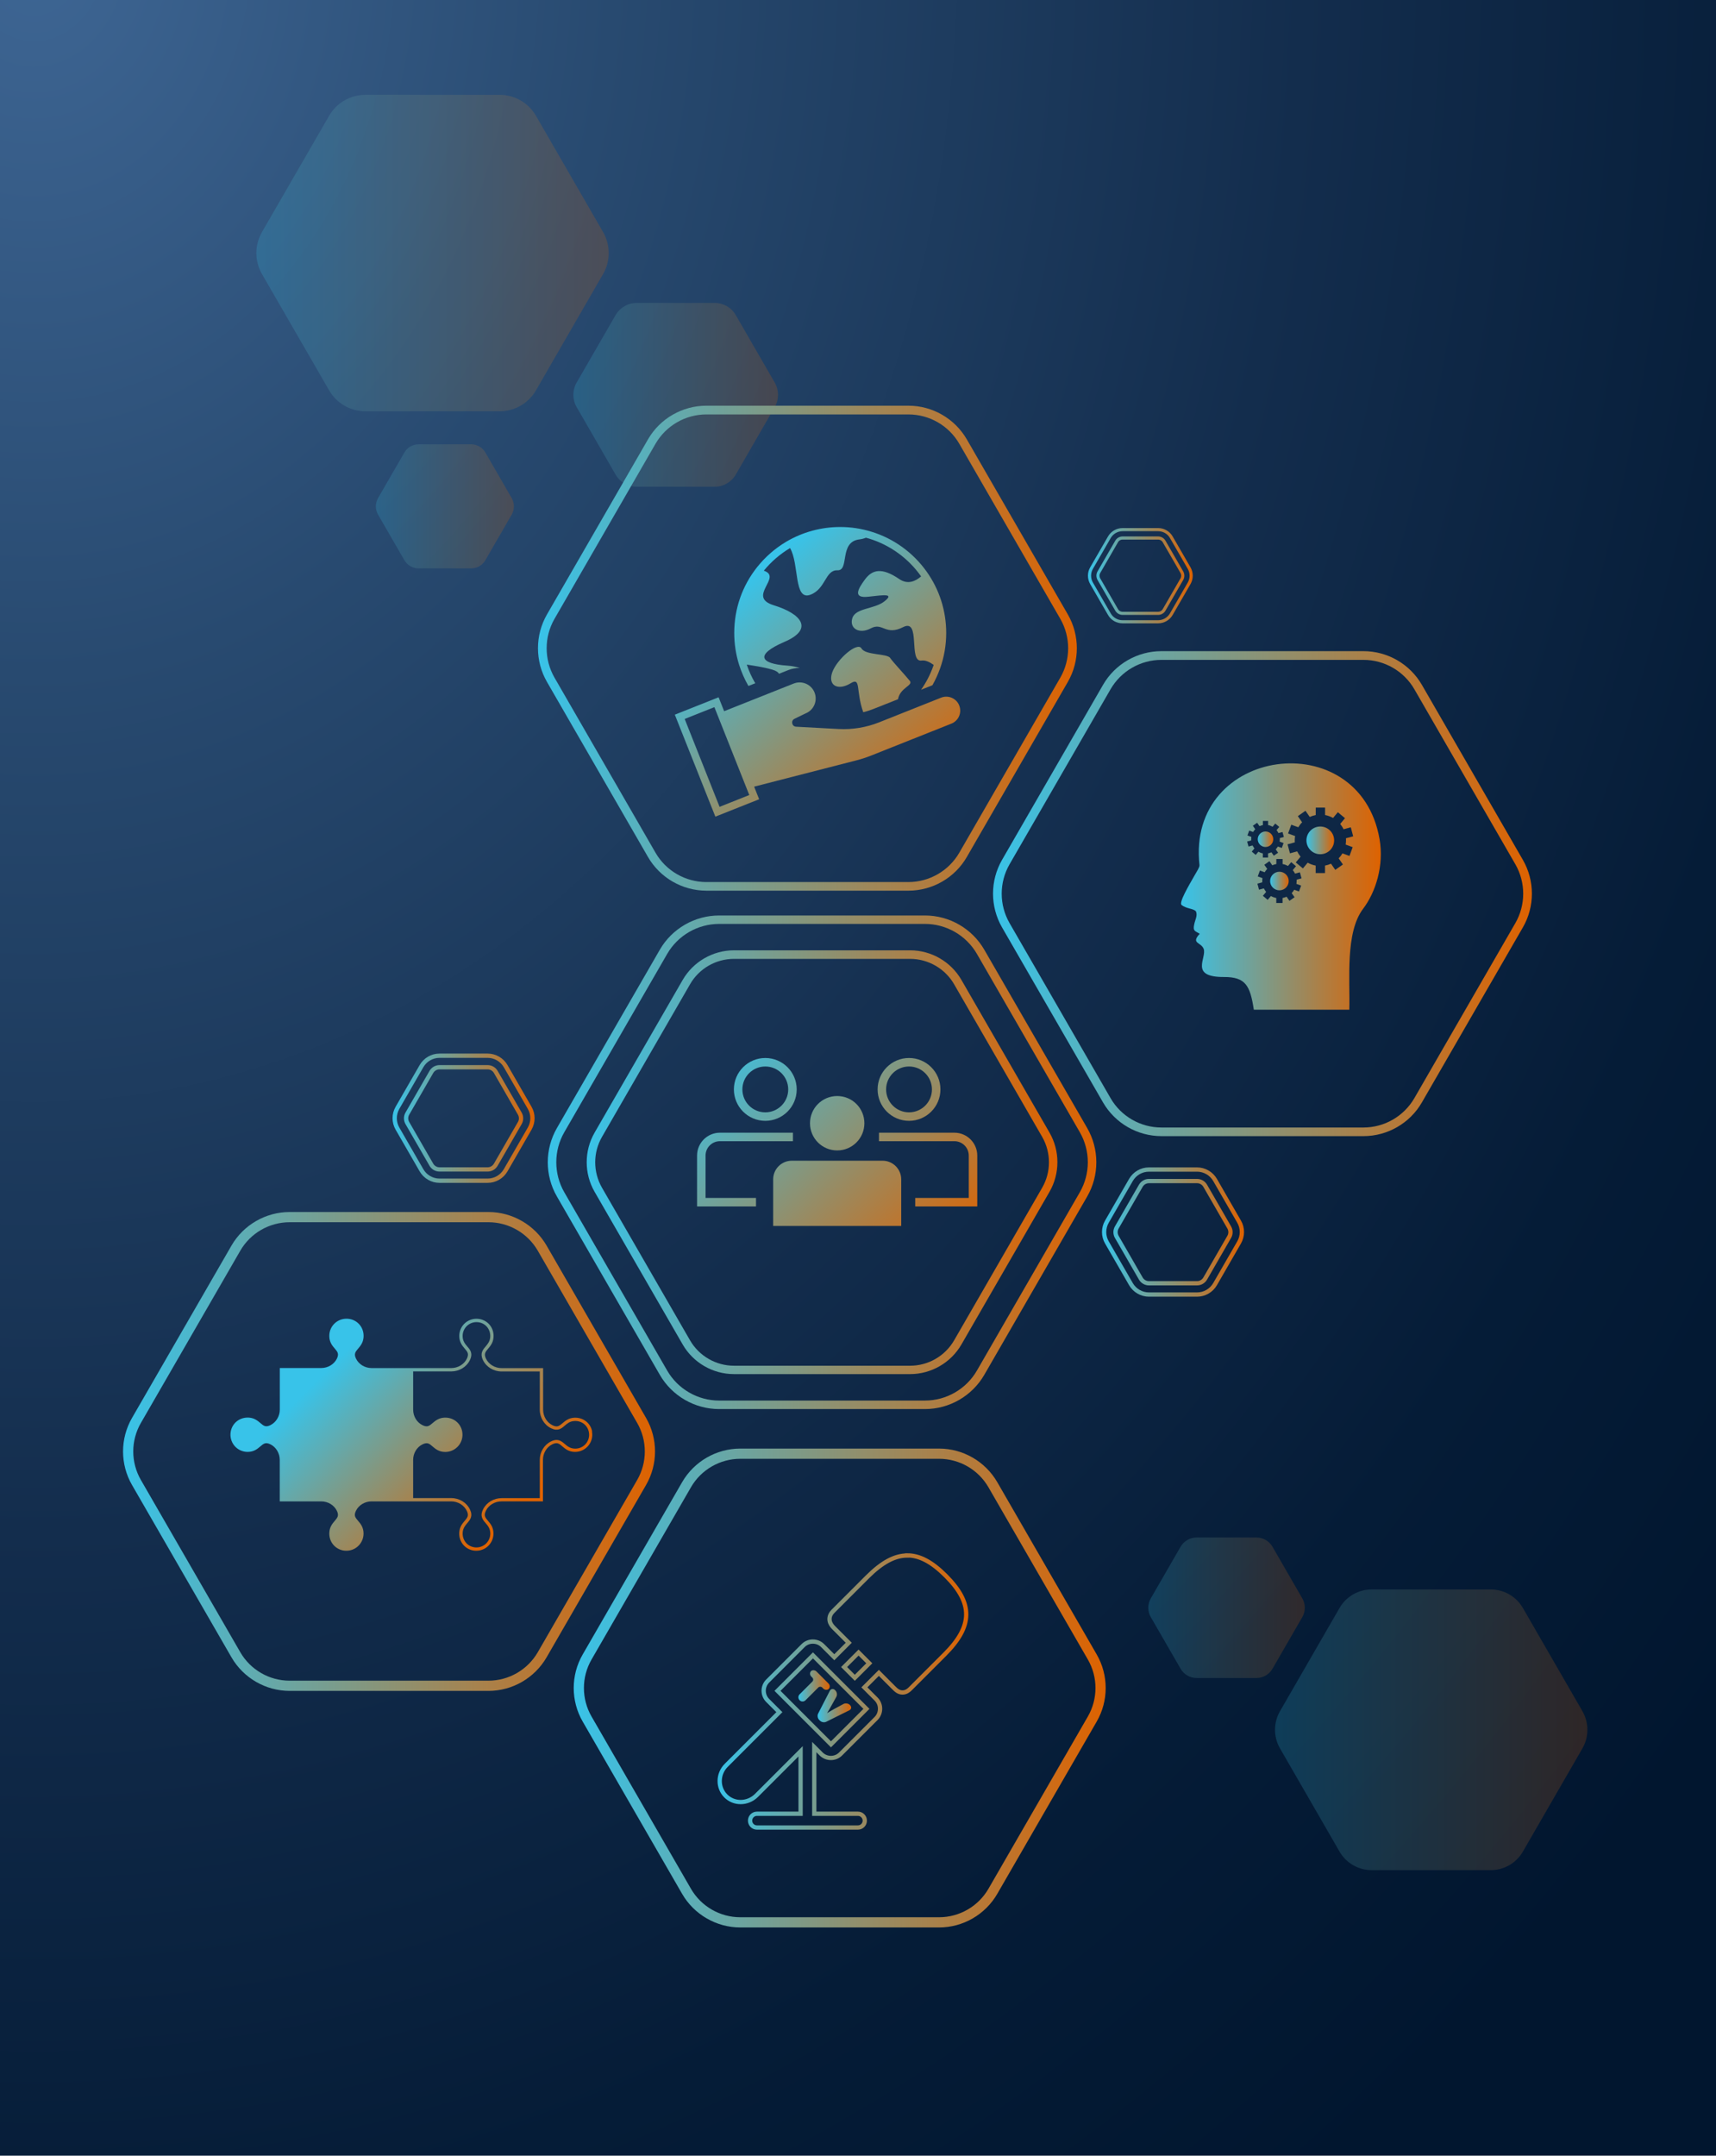 <?xml version="1.0" encoding="UTF-8"?>
<svg xmlns="http://www.w3.org/2000/svg" xmlns:xlink="http://www.w3.org/1999/xlink" viewBox="0 0 301 378">
  <defs>
    <style>
      .cls-1 {
        fill: url(#linear-gradient-2);
      }

      .cls-1, .cls-2, .cls-3, .cls-4, .cls-5 {
        opacity: .2;
      }

      .cls-6 {
        stroke: url(#linear-gradient-29);
      }

      .cls-6, .cls-7, .cls-8 {
        stroke-width: .75px;
      }

      .cls-6, .cls-7, .cls-8, .cls-9 {
        fill: none;
        stroke-miterlimit: 10;
      }

      .cls-10 {
        fill: url(#linear-gradient-17);
      }

      .cls-11 {
        fill: url(#linear-gradient-15);
      }

      .cls-12 {
        fill: url(#linear-gradient-18);
      }

      .cls-7 {
        stroke: url(#linear-gradient-8);
      }

      .cls-13 {
        fill: url(#linear-gradient-28);
      }

      .cls-14 {
        fill: url(#linear-gradient-14);
      }

      .cls-15 {
        fill: url(#linear-gradient-20);
      }

      .cls-16 {
        isolation: isolate;
      }

      .cls-17 {
        fill: url(#linear-gradient-24);
      }

      .cls-17, .cls-18 {
        fill-rule: evenodd;
      }

      .cls-19 {
        fill: url(#linear-gradient-11);
      }

      .cls-2 {
        fill: url(#linear-gradient-5);
      }

      .cls-20 {
        fill: url(#radial-gradient);
        mix-blend-mode: multiply;
      }

      .cls-3 {
        fill: url(#linear-gradient);
      }

      .cls-21 {
        fill: url(#linear-gradient-10);
      }

      .cls-4 {
        fill: url(#linear-gradient-3);
      }

      .cls-22 {
        fill: url(#linear-gradient-16);
      }

      .cls-18 {
        fill: url(#linear-gradient-23);
      }

      .cls-23 {
        fill: url(#linear-gradient-31);
      }

      .cls-5 {
        fill: url(#linear-gradient-4);
      }

      .cls-24 {
        fill: url(#linear-gradient-21);
      }

      .cls-25 {
        fill: url(#linear-gradient-25);
      }

      .cls-8 {
        stroke: url(#linear-gradient-6);
      }

      .cls-26 {
        fill: url(#linear-gradient-9);
      }

      .cls-27 {
        fill: url(#linear-gradient-22);
      }

      .cls-9 {
        stroke: url(#linear-gradient-7);
        stroke-width: .55px;
      }

      .cls-28 {
        fill: url(#linear-gradient-27);
      }

      .cls-29 {
        fill: url(#linear-gradient-30);
      }

      .cls-30 {
        fill: url(#linear-gradient-19);
      }

      .cls-31 {
        fill: url(#linear-gradient-12);
      }

      .cls-32 {
        fill: url(#linear-gradient-13);
      }

      .cls-33 {
        fill: url(#linear-gradient-26);
      }
    </style>
    <radialGradient id="radial-gradient" cx="72" cy="211.72" fx="72" fy="211.72" r="639.73" gradientTransform="translate(-37.93 -169.48) scale(.61 .76)" gradientUnits="userSpaceOnUse">
      <stop offset="0" stop-color="#3e6694"/>
      <stop offset=".26" stop-color="#284a70"/>
      <stop offset=".57" stop-color="#132d4d"/>
      <stop offset=".82" stop-color="#051c37"/>
      <stop offset=".99" stop-color="#01162f"/>
    </radialGradient>
    <linearGradient id="linear-gradient" x1="100.58" y1="69.24" x2="136.47" y2="69.24" gradientUnits="userSpaceOnUse">
      <stop offset="0" stop-color="#38c3e9"/>
      <stop offset="1" stop-color="#de6200"/>
    </linearGradient>
    <linearGradient id="linear-gradient-2" x1="201.42" y1="281.93" x2="228.88" y2="281.93" xlink:href="#linear-gradient"/>
    <linearGradient id="linear-gradient-3" x1="65.92" y1="88.79" x2="90.15" y2="88.79" xlink:href="#linear-gradient"/>
    <linearGradient id="linear-gradient-4" x1="223.64" y1="303.31" x2="278.45" y2="303.31" xlink:href="#linear-gradient"/>
    <linearGradient id="linear-gradient-5" x1="44.96" y1="44.39" x2="106.78" y2="44.39" xlink:href="#linear-gradient"/>
    <linearGradient id="linear-gradient-6" x1="68.86" y1="196.09" x2="93.78" y2="196.09" xlink:href="#linear-gradient"/>
    <linearGradient id="linear-gradient-7" x1="190.83" y1="100.95" x2="209.22" y2="100.95" xlink:href="#linear-gradient"/>
    <linearGradient id="linear-gradient-8" x1="193.3" y1="216.05" x2="218.21" y2="216.05" xlink:href="#linear-gradient"/>
    <linearGradient id="linear-gradient-9" x1="21.6" y1="254.52" x2="114.89" y2="254.52" xlink:href="#linear-gradient"/>
    <linearGradient id="linear-gradient-10" x1="100.64" y1="296" x2="193.93" y2="296" xlink:href="#linear-gradient"/>
    <linearGradient id="linear-gradient-11" x1="174.18" y1="156.71" x2="268.71" y2="156.71" xlink:href="#linear-gradient"/>
    <linearGradient id="linear-gradient-12" x1="94.36" y1="113.66" x2="188.88" y2="113.66" xlink:href="#linear-gradient"/>
    <linearGradient id="linear-gradient-13" x1="96.08" y1="203.8" x2="192.31" y2="203.8" xlink:href="#linear-gradient"/>
    <linearGradient id="linear-gradient-14" x1="102.91" y1="203.8" x2="185.48" y2="203.8" xlink:href="#linear-gradient"/>
    <linearGradient id="linear-gradient-15" x1="129" y1="179.11" x2="169.49" y2="219.6" xlink:href="#linear-gradient"/>
    <linearGradient id="linear-gradient-16" x1="122.37" y1="185.73" x2="162.87" y2="226.22" xlink:href="#linear-gradient"/>
    <linearGradient id="linear-gradient-17" x1="125.66" y1="182.44" x2="166.15" y2="222.94" xlink:href="#linear-gradient"/>
    <linearGradient id="linear-gradient-18" x1="116.85" y1="191.25" x2="157.35" y2="231.74" xlink:href="#linear-gradient"/>
    <linearGradient id="linear-gradient-19" x1="138.26" y1="169.84" x2="178.76" y2="210.33" xlink:href="#linear-gradient"/>
    <linearGradient id="linear-gradient-20" x1="133.92" y1="174.19" x2="174.41" y2="214.68" xlink:href="#linear-gradient"/>
    <linearGradient id="linear-gradient-21" x1="59.09" y1="238.5" x2="87.84" y2="267.24" xlink:href="#linear-gradient"/>
    <linearGradient id="linear-gradient-22" x1="229.16" y1="147.36" x2="234.02" y2="147.36" xlink:href="#linear-gradient"/>
    <linearGradient id="linear-gradient-23" x1="222.79" y1="154.49" x2="226.05" y2="154.49" xlink:href="#linear-gradient"/>
    <linearGradient id="linear-gradient-24" x1="207.16" y1="155.46" x2="242.2" y2="155.46" xlink:href="#linear-gradient"/>
    <linearGradient id="linear-gradient-25" x1="220.63" y1="147.16" x2="223.34" y2="147.16" xlink:href="#linear-gradient"/>
    <linearGradient id="linear-gradient-26" x1="135.81" y1="97.71" x2="169.35" y2="135.37" xlink:href="#linear-gradient"/>
    <linearGradient id="linear-gradient-27" x1="134.46" y1="98.92" x2="167.99" y2="136.58" xlink:href="#linear-gradient"/>
    <linearGradient id="linear-gradient-28" x1="124.29" y1="107.98" x2="157.82" y2="145.64" xlink:href="#linear-gradient"/>
    <linearGradient id="linear-gradient-29" x1="125.87" y1="296.61" x2="169.85" y2="296.61" xlink:href="#linear-gradient"/>
    <linearGradient id="linear-gradient-30" x1="140.03" y1="295.62" x2="145.54" y2="295.62" xlink:href="#linear-gradient"/>
    <linearGradient id="linear-gradient-31" x1="143.42" y1="299.09" x2="149.32" y2="299.09" xlink:href="#linear-gradient"/>
  </defs>
  <g class="cls-16">
    <g id="Layer_1" data-name="Layer 1">
      <g>
        <rect class="cls-20" x="-.93" y="-1.96" width="302.87" height="381.91"/>
        <path class="cls-3" d="m125.36,53.12h-13.68c-1.52,0-2.93.81-3.7,2.13l-6.84,11.85c-.76,1.32-.76,2.95,0,4.27l6.84,11.85c.76,1.32,2.17,2.13,3.7,2.13h13.68c1.52,0,2.93-.81,3.7-2.13l6.84-11.85c.76-1.32.76-2.95,0-4.27l-6.84-11.85c-.76-1.32-2.17-2.13-3.7-2.13Z"/>
        <path class="cls-1" d="m220.38,269.6h-10.47c-1.17,0-2.24.62-2.83,1.63l-5.23,9.06c-.58,1.01-.58,2.25,0,3.26l5.23,9.06c.58,1.01,1.66,1.63,2.83,1.63h10.47c1.17,0,2.24-.62,2.83-1.63l5.23-9.06c.58-1.01.58-2.25,0-3.26l-5.23-9.06c-.58-1.01-1.66-1.63-2.83-1.63Z"/>
        <path class="cls-4" d="m82.65,77.91h-9.23c-1.03,0-1.98.55-2.49,1.44l-4.62,8c-.51.89-.51,1.99,0,2.88l4.62,8c.51.89,1.47,1.44,2.49,1.44h9.23c1.03,0,1.98-.55,2.49-1.44l4.62-8c.51-.89.51-1.99,0-2.88l-4.62-8c-.51-.89-1.47-1.44-2.49-1.44Z"/>
        <path class="cls-5" d="m261.49,278.71h-20.89c-2.33,0-4.48,1.24-5.64,3.26l-10.44,18.09c-1.16,2.02-1.16,4.5,0,6.52l10.44,18.09c1.16,2.02,3.32,3.26,5.64,3.26h20.89c2.33,0,4.48-1.24,5.64-3.26l10.44-18.09c1.16-2.02,1.16-4.5,0-6.52l-10.44-18.09c-1.16-2.02-3.32-3.26-5.64-3.26Z"/>
        <path class="cls-2" d="m87.65,16.63h-23.56c-2.63,0-5.05,1.4-6.36,3.67l-11.78,20.4c-1.31,2.27-1.31,5.08,0,7.35l11.78,20.4c1.31,2.27,3.74,3.67,6.36,3.67h23.56c2.63,0,5.05-1.4,6.36-3.67l11.78-20.4c1.31-2.27,1.31-5.08,0-7.35l-11.78-20.4c-1.31-2.27-3.74-3.67-6.36-3.67Z"/>
      </g>
      <path class="cls-8" d="m85.54,207.04h-8.45c-1.29,0-2.5-.7-3.15-1.82l-4.22-7.32c-.65-1.12-.65-2.51,0-3.64l4.22-7.32c.65-1.12,1.85-1.82,3.15-1.82h8.45c1.29,0,2.5.7,3.15,1.82l4.22,7.32c.65,1.12.65,2.51,0,3.64l-4.22,7.32c-.65,1.12-1.85,1.82-3.15,1.82Zm-8.45-19.9c-.58,0-1.12.31-1.42.82l-4.22,7.32c-.29.5-.29,1.13,0,1.64l4.22,7.32c.29.5.83.82,1.42.82h8.45c.58,0,1.12-.31,1.42-.82l4.22-7.32c.29-.5.29-1.13,0-1.64l-4.22-7.32c-.29-.5-.83-.82-1.42-.82h-8.45Z"/>
      <path class="cls-9" d="m203.14,109.03h-6.23c-.96,0-1.85-.51-2.32-1.34l-3.12-5.4c-.48-.83-.48-1.86,0-2.68l3.12-5.4c.48-.83,1.37-1.34,2.32-1.34h6.23c.96,0,1.85.51,2.32,1.34l3.12,5.4c.48.83.48,1.86,0,2.68l-3.12,5.4c-.48.83-1.37,1.34-2.32,1.34Zm-6.23-14.69c-.43,0-.83.23-1.04.6l-3.12,5.4c-.21.37-.21.83,0,1.21l3.12,5.4c.21.37.62.6,1.04.6h6.23c.43,0,.83-.23,1.05-.6l3.12-5.4c.21-.37.21-.83,0-1.21l-3.12-5.4c-.21-.37-.62-.6-1.05-.6h-6.23Z"/>
      <path class="cls-7" d="m209.98,227h-8.45c-1.29,0-2.5-.7-3.15-1.82l-4.22-7.32c-.65-1.12-.65-2.51,0-3.64l4.22-7.32c.65-1.12,1.85-1.82,3.15-1.82h8.45c1.29,0,2.5.7,3.15,1.82l4.22,7.32c.65,1.12.65,2.51,0,3.64l-4.22,7.32c-.65,1.12-1.85,1.82-3.15,1.82Zm-8.45-19.9c-.58,0-1.12.31-1.42.82l-4.22,7.32c-.29.5-.29,1.13,0,1.64l4.22,7.32c.29.5.83.82,1.42.82h8.45c.58,0,1.12-.31,1.42-.82l4.22-7.32c.29-.5.29-1.13,0-1.64l-4.22-7.32c-.29-.5-.83-.82-1.42-.82h-8.45Z"/>
      <path class="cls-26" d="m85.68,296.5h-34.88c-4.19,0-8.1-2.26-10.2-5.89l-17.44-30.21c-2.1-3.63-2.1-8.14,0-11.77l17.44-30.21c2.1-3.63,6-5.89,10.2-5.89h34.88c4.19,0,8.1,2.26,10.2,5.89l17.44,30.21c2.1,3.63,2.1,8.14,0,11.77l-17.44,30.21c-2.1,3.63-6,5.89-10.2,5.89Zm-34.88-82.18c-3.56,0-6.87,1.91-8.65,4.99l-17.44,30.21c-1.78,3.08-1.78,6.91,0,9.99l17.44,30.21c1.78,3.08,5.09,4.99,8.65,4.99h34.88c3.56,0,6.87-1.91,8.65-4.99l17.44-30.21c1.78-3.08,1.78-6.91,0-9.99l-17.44-30.21c-1.78-3.08-5.09-4.99-8.65-4.99h-34.88Z"/>
      <path class="cls-21" d="m164.73,337.98h-34.88c-4.19,0-8.1-2.26-10.2-5.89l-17.44-30.21c-2.1-3.63-2.1-8.14,0-11.77l17.44-30.21c2.1-3.63,6-5.89,10.2-5.89h34.88c4.19,0,8.1,2.26,10.2,5.89l17.44,30.21c2.1,3.63,2.1,8.14,0,11.77l-17.44,30.21c-2.1,3.63-6,5.89-10.2,5.89Zm-34.88-82.18c-3.56,0-6.87,1.91-8.65,4.99l-17.44,30.21c-1.78,3.08-1.78,6.91,0,9.99l17.44,30.21c1.78,3.08,5.09,4.99,8.65,4.99h34.88c3.56,0,6.87-1.91,8.65-4.99l17.44-30.21c1.78-3.08,1.78-6.91,0-9.99l-17.44-30.21c-1.78-3.08-5.09-4.99-8.65-4.99h-34.88Z"/>
      <path class="cls-19" d="m239.17,199.22h-35.45c-4.21,0-8.13-2.26-10.24-5.91l-17.72-30.7c-2.1-3.65-2.1-8.17,0-11.82l17.72-30.7c2.1-3.65,6.03-5.91,10.24-5.91h35.45c4.21,0,8.13,2.26,10.24,5.91l17.72,30.7c2.1,3.65,2.1,8.18,0,11.82l-17.72,30.7c-2.1,3.65-6.03,5.91-10.24,5.91Zm-35.45-83.51c-3.67,0-7.08,1.97-8.92,5.15l-17.72,30.7c-1.83,3.18-1.83,7.12,0,10.3l17.72,30.7c1.83,3.18,5.25,5.15,8.92,5.15h35.45c3.67,0,7.08-1.97,8.92-5.15l17.72-30.7c1.83-3.18,1.83-7.12,0-10.3l-17.72-30.7c-1.83-3.18-5.25-5.15-8.92-5.15h-35.45Z"/>
      <path class="cls-31" d="m159.35,156.18h-35.45c-4.21,0-8.13-2.26-10.24-5.91l-17.72-30.7c-2.1-3.65-2.1-8.17,0-11.82l17.72-30.7c2.1-3.65,6.03-5.91,10.24-5.91h35.45c4.21,0,8.13,2.26,10.24,5.91l17.72,30.7c2.1,3.65,2.1,8.18,0,11.82l-17.72,30.7c-2.1,3.65-6.03,5.91-10.24,5.91Zm-35.45-83.51c-3.67,0-7.08,1.97-8.92,5.15l-17.72,30.7c-1.83,3.18-1.83,7.12,0,10.3l17.72,30.7c1.83,3.18,5.25,5.15,8.92,5.15h35.45c3.67,0,7.08-1.97,8.92-5.15l17.72-30.7c1.83-3.18,1.83-7.12,0-10.3l-17.72-30.7c-1.83-3.18-5.25-5.15-8.92-5.15h-35.45Z"/>
      <g>
        <path class="cls-32" d="m162.25,247.08h-36.11c-4.28,0-8.26-2.3-10.4-6l-18.05-31.27c-2.14-3.7-2.14-8.3,0-12.01l18.05-31.27c2.14-3.7,6.12-6,10.4-6h36.11c4.28,0,8.26,2.3,10.4,6l18.05,31.27c2.14,3.7,2.14,8.31,0,12.01l-18.05,31.27c-2.14,3.7-6.12,6-10.4,6Zm-36.11-85.07c-3.75,0-7.24,2.02-9.11,5.26l-18.05,31.27c-1.87,3.24-1.87,7.28,0,10.52l18.05,31.27c1.87,3.24,5.36,5.26,9.11,5.26h36.11c3.75,0,7.24-2.02,9.11-5.26l18.05-31.27c1.87-3.24,1.87-7.28,0-10.52l-18.05-31.27c-1.87-3.24-5.36-5.26-9.11-5.26h-36.11Z"/>
        <path class="cls-14" d="m159.65,240.95h-30.91c-3.7,0-7.14-1.99-8.99-5.19l-15.45-26.77c-1.85-3.2-1.85-7.18,0-10.39l15.45-26.77c1.85-3.2,5.3-5.19,8.99-5.19h30.91c3.7,0,7.14,1.99,8.99,5.19l15.45,26.77c1.85,3.2,1.85,7.18,0,10.39l-15.45,26.77c-1.85,3.2-5.3,5.19-8.99,5.19Zm-30.91-72.81c-3.17,0-6.12,1.7-7.7,4.45l-15.45,26.77c-1.58,2.74-1.58,6.15,0,8.9l15.45,26.77c1.58,2.74,4.54,4.45,7.7,4.45h30.91c3.17,0,6.12-1.7,7.71-4.45l15.45-26.77c1.58-2.74,1.58-6.15,0-8.9l-15.45-26.77c-1.58-2.74-4.54-4.45-7.71-4.45h-30.91Z"/>
      </g>
      <g>
        <path class="cls-11" d="m146.85,201.73c2.63,0,4.77-2.13,4.77-4.77s-2.13-4.77-4.77-4.77-4.77,2.13-4.77,4.77,2.13,4.77,4.77,4.77Z"/>
        <path class="cls-22" d="m154.81,203.53h-15.92c-1.8,0-3.27,1.46-3.27,3.27v8.17h22.46v-8.17c0-1.8-1.46-3.27-3.27-3.27Z"/>
        <path class="cls-10" d="m134.24,196.54c3.04,0,5.51-2.47,5.51-5.51s-2.47-5.51-5.51-5.51-5.51,2.47-5.51,5.51,2.47,5.51,5.51,5.51Zm0-9.53c2.22,0,4.02,1.8,4.02,4.02s-1.8,4.02-4.02,4.02-4.02-1.8-4.02-4.02,1.8-4.02,4.02-4.02Z"/>
        <path class="cls-12" d="m123.76,202.63c0-1.39,1.13-2.52,2.52-2.52h12.81v-1.49h-12.81c-2.21,0-4.01,1.8-4.01,4.01v8.92h10.34v-1.49h-8.85v-7.43Z"/>
        <path class="cls-30" d="m159.45,196.54c3.04,0,5.51-2.47,5.51-5.51s-2.47-5.51-5.51-5.51-5.51,2.47-5.51,5.51,2.47,5.51,5.51,5.51Zm0-9.53c2.22,0,4.02,1.8,4.02,4.02s-1.8,4.02-4.02,4.02-4.02-1.8-4.02-4.02,1.8-4.02,4.02-4.02Z"/>
        <path class="cls-15" d="m167.41,198.62h-13.23v1.49h13.23c1.39,0,2.52,1.13,2.52,2.52v7.43h-9.39v1.49h10.88v-8.92c0-2.21-1.8-4.01-4.01-4.01Z"/>
      </g>
      <path class="cls-24" d="m103.87,251.01c-.29-1.52-1.64-2.52-3.2-2.41-.96.07-1.53.56-1.99.95-.57.48-.91.78-1.74.38-1.01-.48-1.67-1.56-1.67-2.75v-7.28h-7.28c-1.19,0-2.27-.66-2.75-1.67-.39-.83-.1-1.17.38-1.74.39-.46.88-1.03.95-1.99.12-1.57-.9-2.91-2.41-3.2-.9-.17-1.81.06-2.51.63-.69.57-1.09,1.42-1.09,2.32,0,1.11.53,1.73.96,2.23.49.58.79.92.36,1.79-.49.98-1.56,1.62-2.72,1.62h-13.97c-1.19,0-2.27-.66-2.75-1.67-.39-.83-.1-1.17.38-1.74.39-.46.88-1.03.95-1.99.12-1.57-.9-2.91-2.41-3.2-.9-.17-1.81.06-2.51.63-.69.57-1.09,1.42-1.09,2.32,0,1.11.53,1.73.96,2.23.49.58.79.92.36,1.79-.49.98-1.56,1.62-2.72,1.62h-7.28v7.28c0,1.19-.66,2.26-1.67,2.75-.83.4-1.17.1-1.74-.38-.46-.39-1.03-.88-1.99-.95-1.57-.11-2.91.9-3.2,2.41-.17.9.06,1.81.63,2.51.57.69,1.42,1.09,2.32,1.09,1.11,0,1.73-.53,2.23-.96.58-.49.92-.79,1.79-.36.98.49,1.62,1.56,1.62,2.72v7.28h7.28c1.19,0,2.27.66,2.75,1.67.39.83.1,1.17-.38,1.74-.39.46-.88,1.03-.95,1.99-.12,1.56.9,2.91,2.41,3.2.19.04.39.05.58.05.7,0,1.38-.24,1.92-.69.69-.57,1.09-1.42,1.09-2.32,0-1.11-.53-1.73-.96-2.23-.49-.58-.79-.92-.36-1.79.49-.98,1.56-1.62,2.72-1.62h13.97c1.19,0,2.26.66,2.75,1.67.39.83.1,1.17-.38,1.74-.39.46-.88,1.03-.95,1.99-.12,1.56.9,2.91,2.41,3.2.19.04.39.05.58.05.7,0,1.38-.24,1.92-.69.69-.57,1.09-1.42,1.09-2.32,0-1.11-.53-1.73-.96-2.23-.49-.58-.79-.92-.36-1.79.49-.98,1.56-1.62,2.72-1.62h7.28v-7.28c0-1.16.63-2.23,1.62-2.72.87-.43,1.22-.14,1.79.36.5.43,1.12.96,2.23.96.9,0,1.74-.4,2.32-1.09.57-.69.81-1.61.63-2.51Zm-1.09,2.13c-.46.56-1.14.88-1.87.88-.89,0-1.38-.42-1.85-.82-.6-.51-1.22-1.04-2.44-.43-1.18.59-1.94,1.86-1.94,3.24v6.69h-6.69c-1.38,0-2.65.76-3.24,1.94-.61,1.22-.08,1.84.43,2.43.4.47.82.96.82,1.85,0,.72-.32,1.41-.88,1.87-.56.46-1.3.65-2.02.51-1.22-.23-2.03-1.32-1.94-2.58.06-.77.44-1.21.81-1.65.5-.59,1.02-1.2.47-2.37-.58-1.22-1.86-2.01-3.28-2.01h-6.69v-6.69c0-1.16.63-2.23,1.62-2.72.87-.43,1.22-.14,1.79.36.5.43,1.12.96,2.23.96.9,0,1.74-.4,2.32-1.09s.81-1.61.64-2.51c-.29-1.51-1.63-2.52-3.2-2.41-.96.07-1.53.56-1.99.95-.57.48-.91.78-1.74.38-1.02-.48-1.67-1.56-1.67-2.75v-6.69h6.69c1.38,0,2.65-.76,3.24-1.94.61-1.22.08-1.84-.43-2.43-.4-.47-.82-.96-.82-1.85,0-.72.32-1.41.88-1.87.56-.46,1.29-.65,2.02-.51,1.22.23,2.03,1.32,1.94,2.58-.06.76-.44,1.21-.81,1.65-.5.59-1.02,1.2-.47,2.37.58,1.22,1.86,2.01,3.28,2.01h6.69v6.69c0,1.41.79,2.7,2.01,3.28,1.17.56,1.78.04,2.37-.47.43-.37.88-.76,1.65-.81,1.27-.1,2.35.72,2.58,1.94.14.73-.05,1.46-.51,2.02Z"/>
      <g>
        <circle class="cls-27" cx="231.59" cy="147.36" r="2.43"/>
        <path class="cls-18" d="m224.42,152.86c-.9,0-1.63.73-1.63,1.63s.73,1.63,1.63,1.63,1.63-.73,1.63-1.63-.73-1.63-1.63-1.63Z"/>
        <path class="cls-17" d="m241.98,147.12c-3.51-20.2-33.89-16.25-31.58,4.58.04.34-.46,1.1-.81,1.71-1.14,2-2.79,4.78-2.35,5.27.9.71,2.09.6,2.54,1.13.32.77-.15,1.45-.32,2.34-.23,1.16.18,1.09.98,1.59-1.6,1.73.23,1.45.69,2.64.6,1.58-2.6,4.97,3.59,4.94,3.76-.01,4.57,1.51,5.21,5.73h16.75c.14-5.3-.74-13.54,2.43-17.71,2.18-2.87,3.69-7.56,2.87-12.22Zm-22.41,2.21l.47-.56c-.13-.16-.24-.33-.33-.52l-.71.19-.24-.88.71-.19c0-.07,0-.13,0-.2,0-.14.01-.28.03-.42l-.69-.25.31-.86.69.25c.1-.18.23-.34.37-.49l-.42-.6.75-.53.42.6c.18-.08.38-.15.59-.19v-.73h.92v.73c.28.05.54.15.78.29l.47-.56.7.59-.47.56c.13.16.24.33.33.52l.71-.19.24.88-.71.19c0,.07,0,.13,0,.2,0,.14-.01.28-.03.42l.69.25-.31.86-.69-.25c-.1.18-.23.34-.38.49l.42.6-.75.52-.42-.6c-.18.08-.38.15-.59.19v.73h-.92v-.73c-.28-.05-.54-.15-.78-.29l-.47.56-.7-.59Zm7.87,5.16c0,.17-.01.34-.04.5l.83.3-.38,1.03-.83-.3c-.13.21-.28.41-.45.59l.51.72-.9.63-.5-.72c-.22.1-.46.18-.71.22v.88h-1.1v-.88c-.34-.06-.65-.18-.94-.34l-.57.67-.84-.71.57-.68c-.16-.19-.29-.4-.4-.62l-.85.23-.28-1.06.85-.23c0-.08,0-.16,0-.24,0-.17.01-.34.04-.5l-.83-.3.38-1.03.83.3c.13-.21.28-.41.45-.59l-.51-.72.9-.63.5.72c.22-.1.46-.18.71-.22v-.88h1.1v.88c.34.06.65.18.94.34l.57-.67.84.71-.57.68c.16.19.29.4.4.62l.85-.23.29,1.06-.85.23c0,.08,0,.16,0,.24Zm8.66-7.14c0,.25-.02.5-.06.75l1.23.45-.56,1.54-1.23-.45c-.19.32-.41.61-.67.87l.75,1.08-1.34.94-.75-1.08c-.33.15-.68.26-1.05.33v1.31h-1.64v-1.31c-.5-.09-.97-.27-1.4-.51l-.84,1.01-1.25-1.05.84-1.01c-.23-.28-.43-.59-.59-.93l-1.27.34-.42-1.58,1.27-.34c0-.12-.01-.24-.01-.36,0-.25.02-.5.06-.75l-1.23-.45.56-1.54,1.23.45c.19-.32.41-.61.67-.87l-.75-1.08,1.34-.94.75,1.08c.33-.15.68-.26,1.05-.33v-1.31h1.64v1.31c.5.09.97.27,1.4.51l.84-1.01,1.25,1.05-.84,1.01c.23.28.43.59.59.93l1.27-.34.42,1.58-1.27.34c0,.12.01.24.01.36Z"/>
        <circle class="cls-25" cx="221.98" cy="147.16" r="1.36"/>
      </g>
      <g>
        <path class="cls-33" d="m131.29,120.28l1.19-.47c-.61-1.03-1.11-2.13-1.49-3.27,1.23.2,2.74.39,4.44.87.69.2,1.06.45,1.21.74l1.63-.65c.63-.25,1.3-.37,1.98-.37h.04c-.67-.21-1.4-.36-2.18-.41-4.81-.32-5.74-1.91-.53-4.16,5.22-2.23,3.02-4.93-1.87-6.43-4.81-1.49,1.64-4.93-1.73-6.06,1.29-1.57,2.82-2.9,4.56-3.94.01,0,.03-.02.04-.03,0,0,0,0,0,0,1.65,2.83.61,9.32,3.59,8.18,2.69-1.02,2.57-4.36,4.73-4.28,2.16.08.21-5.01,3.87-5.42.41-.05.78-.15,1.12-.29,0,0,0,0,0,0,.2.05.4.11.6.17,3.61,1.11,6.82,3.43,9.02,6.53.02.02.04.06.06.08-1.02.89-2.37,1.47-3.83.47-3.1-2.12-4.77-1.63-6.03.08-1.26,1.71-2.16,3.34.65,3.01,2.81-.32,4.52-.57,2.77.82-1.75,1.38-5.05,1.14-5.62,2.93-.57,1.79,1.18,2.9,3.26,1.79,2.08-1.1,2.53,1.38,5.66-.21,3.14-1.59.85,6.23,3.22,5.87.66-.1,1.38.23,2.12.76-.02.06-.04.13-.06.19-.53,1.5-1.25,2.89-2.15,4.17l1.99-.79c.53-.94.98-1.93,1.35-2.96.71-1.99,1.07-4.08,1.07-6.2,0-3.88-1.18-7.6-3.42-10.75-2.36-3.33-5.8-5.83-9.69-7.01-1.77-.55-3.61-.83-5.48-.83-3.35,0-6.63.9-9.5,2.6-1.94,1.16-3.65,2.65-5.07,4.43-2.63,3.31-4.02,7.31-4.02,11.56,0,1.9.29,3.78.85,5.57.41,1.28.95,2.51,1.61,3.67Z"/>
        <path class="cls-28" d="m156.16,115.38c-.58-.82-4.35-.45-5.05-1.68-.69-1.23-4.31,1.88-5.13,4.2-.81,2.33,1.02,3.26,3.22,1.92,1.88-1.15.87,1.24,2.22,5.07.62-.15,1.23-.35,1.83-.59l4.27-1.69c.35-2.04,2.73-2.4,2.06-3.23-.96-1.18-2.85-3.17-3.43-3.99Z"/>
        <path class="cls-13" d="m168.26,123.71c-.5-1.26-1.93-1.88-3.19-1.37l-10.86,4.32c-2.26.9-4.69,1.3-7.12,1.17l-7.45-.4c-.75-.04-.96-1.06-.28-1.39l1.94-.94c1.45-.57,2.15-2.21,1.58-3.66h0c-.57-1.45-2.21-2.15-3.66-1.58l-12.2,4.85-.97-2.44-7.68,3.05,7.11,17.88,7.68-3.05-.88-2.21,17.9-4.6c.89-.23,1.77-.51,2.62-.85l14.08-5.6c1.26-.5,1.88-1.93,1.37-3.19Zm-42.04,17.77l-6.12-15.41,5.21-2.07,6.12,15.41-5.21,2.07Z"/>
      </g>
      <g>
        <path class="cls-6" d="m159.14,272.76c-2.2,0-4.42,1.19-6.98,3.74l-6.06,6.06c-.82.82-.6,1.67-.47,1.99.18.44.49.76.8,1.06l2.45,2.45-2.54,2.54-2.05-2.05c-.45-.45-1.06-.7-1.71-.7s-1.25.25-1.7.7l-6.22,6.22c-.94.94-.94,2.47,0,3.41l2.05,2.05-9.32,9.32c-1.5,1.5-1.54,3.91-.08,5.37.69.69,1.62,1.07,2.61,1.07s2.02-.41,2.76-1.15l7.75-7.75v10.95h-7.65c-.67,0-1.21.54-1.21,1.21s.54,1.21,1.21,1.21h17.7c.67,0,1.21-.54,1.21-1.21s-.54-1.21-1.21-1.21h-7.65v-11.69l1.21,1.21c.45.45,1.06.7,1.71.7s1.25-.25,1.7-.7l6.22-6.22c.45-.45.7-1.06.7-1.71s-.25-1.25-.7-1.7l-2.05-2.05,2.54-2.54,2.59,2.59c.4.4.85.85,1.56.85.64,0,1.08-.37,1.37-.66l6.06-6.06c4.94-4.94,4.98-8.92.16-13.74-2.44-2.44-4.59-3.58-6.76-3.58Zm-7.16,26.89l-6.22,6.22s0,0,0,0h0s-.95-.95-.95-.95l-8.43-8.43,5.45-5.45.77-.77,9.38,9.38Zm-2.05-5.46l-.56-.56-1.31-1.31,2.05-2.05.49-.49,1.88,1.88-2.54,2.54Z"/>
        <g>
          <path class="cls-29" d="m144.22,295.9l.19.19c.27.27.72.3.96.06.12-.12.18-.29.17-.48-.01-.18-.1-.35-.23-.48l-2.09-2.09c-.27-.27-.72-.3-.96-.06-.12.12-.18.29-.17.48.01.18.1.35.23.48l.18.18c.09.09.14.21.14.34s-.05.25-.14.34l-2.25,2.25c-.28.28-.28.74.02,1.04.14.14.32.21.51.21s.38-.08.51-.21l2.25-2.25c.18-.18.5-.18.68,0Z"/>
          <path class="cls-23" d="m149.13,299.02l-.07-.07c-.26-.26-.77-.34-1.1-.16l-1.6.86c-.56.31-1.19.69-1.19.69-.03.02-.07.04-.1.06.27-.42.47-.78.47-.78.16-.29.43-.76.59-1.05l.57-1.03c.19-.33.12-.83-.15-1.1l-.1-.1c-.28-.28-.71-.21-.89.14l-2.05,3.99c-.17.34-.1.83.17,1.1l.16.16c.17.17.43.27.7.27.15,0,.29-.03.4-.09l4.04-2.01c.18-.09.29-.23.32-.4.03-.17-.04-.34-.18-.48Z"/>
        </g>
      </g>
    </g>
  </g>
</svg>